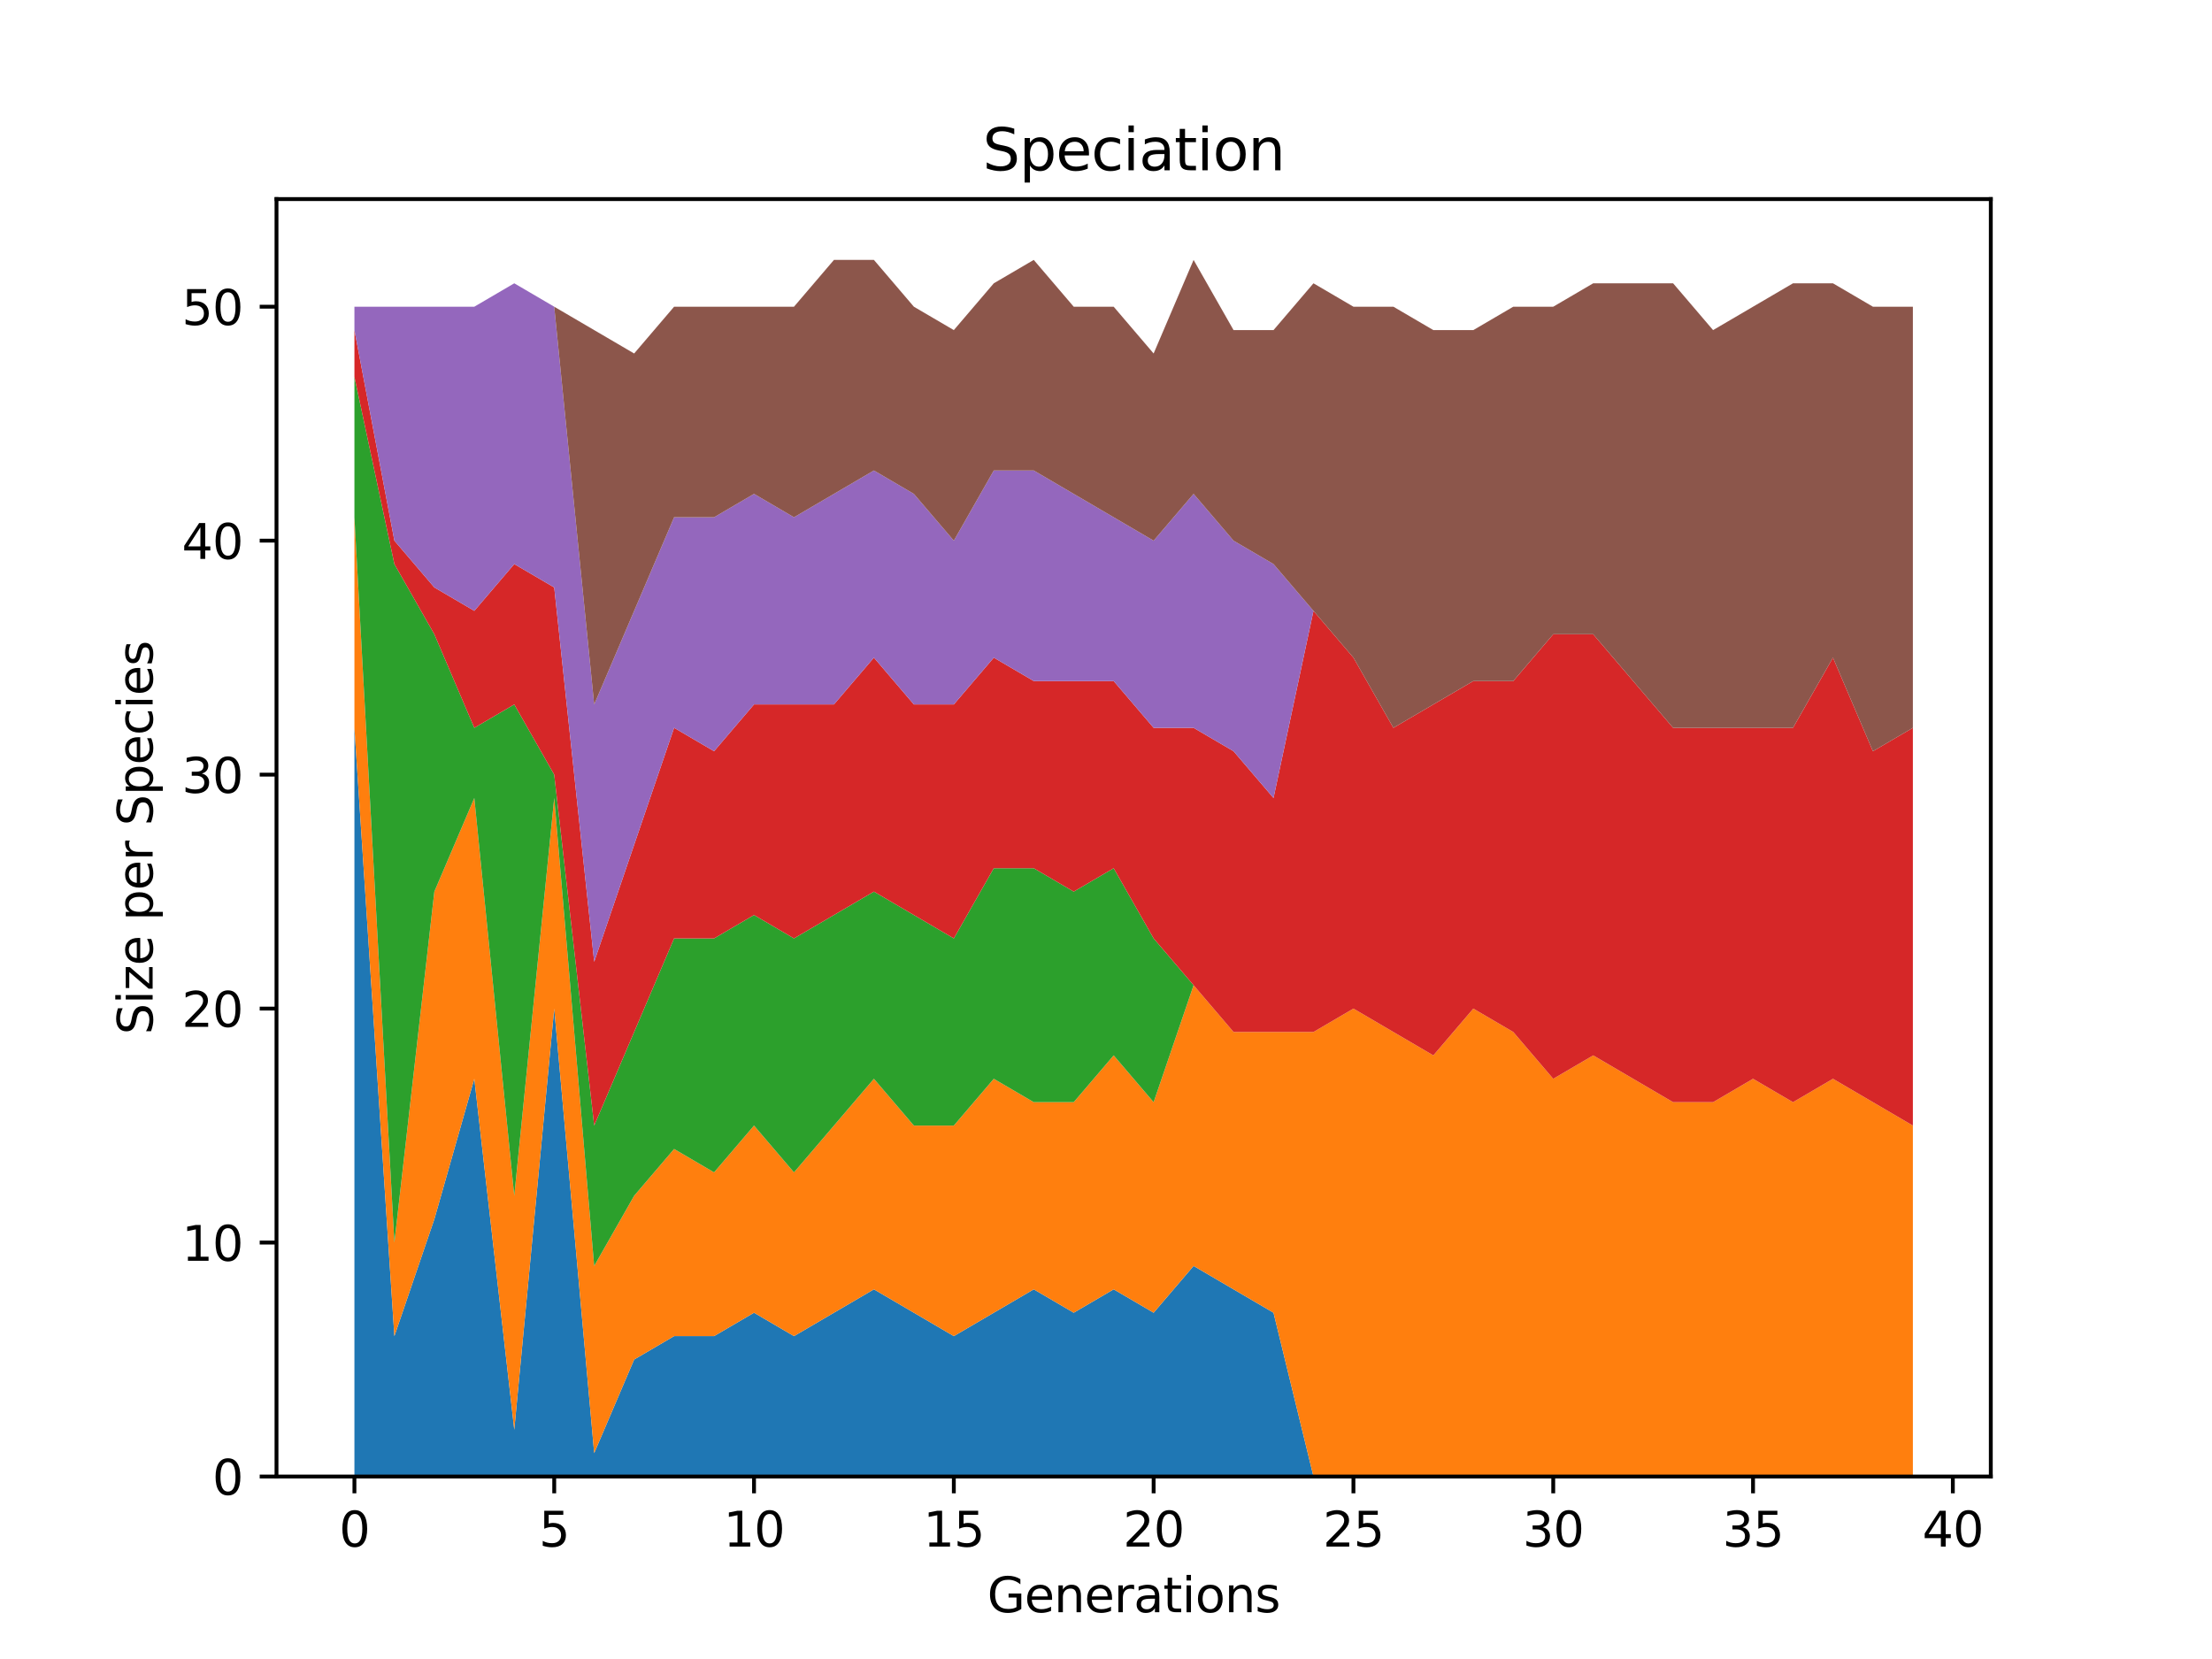 <?xml version="1.0" encoding="utf-8" standalone="no"?>
<!DOCTYPE svg PUBLIC "-//W3C//DTD SVG 1.1//EN"
  "http://www.w3.org/Graphics/SVG/1.1/DTD/svg11.dtd">
<svg xmlns:xlink="http://www.w3.org/1999/xlink" width="460.8pt" height="345.6pt" viewBox="0 0 460.8 345.6" xmlns="http://www.w3.org/2000/svg" version="1.1">
 <defs>
  <style type="text/css">*{stroke-linejoin: round; stroke-linecap: butt}</style>
 </defs>
 <g id="figure_1">
  <g id="patch_1">
   <path d="M 0 345.6 
L 460.8 345.6 
L 460.8 0 
L 0 0 
z
" style="fill: #ffffff"/>
  </g>
  <g id="axes_1">
   <g id="patch_2">
    <path d="M 57.6 307.584 
L 414.72 307.584 
L 414.72 41.472 
L 57.6 41.472 
z
" style="fill: #ffffff"/>
   </g>
   <g id="PolyCollection_1">
    <path d="M 73.833 151.621 
L 73.833 307.584 
L 82.157 307.584 
L 90.482 307.584 
L 98.806 307.584 
L 107.131 307.584 
L 115.455 307.584 
L 123.78 307.584 
L 132.104 307.584 
L 140.429 307.584 
L 148.753 307.584 
L 157.077 307.584 
L 165.402 307.584 
L 173.726 307.584 
L 182.051 307.584 
L 190.375 307.584 
L 198.7 307.584 
L 207.024 307.584 
L 215.349 307.584 
L 223.673 307.584 
L 231.998 307.584 
L 240.322 307.584 
L 248.647 307.584 
L 256.971 307.584 
L 265.296 307.584 
L 273.62 307.584 
L 281.945 307.584 
L 290.269 307.584 
L 298.594 307.584 
L 306.918 307.584 
L 315.243 307.584 
L 323.567 307.584 
L 331.891 307.584 
L 340.216 307.584 
L 348.54 307.584 
L 356.865 307.584 
L 365.189 307.584 
L 373.514 307.584 
L 381.838 307.584 
L 390.163 307.584 
L 398.487 307.584 
L 398.487 307.584 
L 398.487 307.584 
L 390.163 307.584 
L 381.838 307.584 
L 373.514 307.584 
L 365.189 307.584 
L 356.865 307.584 
L 348.54 307.584 
L 340.216 307.584 
L 331.891 307.584 
L 323.567 307.584 
L 315.243 307.584 
L 306.918 307.584 
L 298.594 307.584 
L 290.269 307.584 
L 281.945 307.584 
L 273.62 307.584 
L 265.296 273.467 
L 256.971 268.593 
L 248.647 263.719 
L 240.322 273.467 
L 231.998 268.593 
L 223.673 273.467 
L 215.349 268.593 
L 207.024 273.467 
L 198.7 278.341 
L 190.375 273.467 
L 182.051 268.593 
L 173.726 273.467 
L 165.402 278.341 
L 157.077 273.467 
L 148.753 278.341 
L 140.429 278.341 
L 132.104 283.215 
L 123.78 302.71 
L 115.455 210.107 
L 107.131 297.836 
L 98.806 224.729 
L 90.482 253.972 
L 82.157 278.341 
L 73.833 151.621 
z
" clip-path="url(#pe7ceaa52ed)" style="fill: #1f77b4"/>
   </g>
   <g id="PolyCollection_2">
    <path d="M 73.833 107.756 
L 73.833 151.621 
L 82.157 278.341 
L 90.482 253.972 
L 98.806 224.729 
L 107.131 297.836 
L 115.455 210.107 
L 123.78 302.71 
L 132.104 283.215 
L 140.429 278.341 
L 148.753 278.341 
L 157.077 273.467 
L 165.402 278.341 
L 173.726 273.467 
L 182.051 268.593 
L 190.375 273.467 
L 198.7 278.341 
L 207.024 273.467 
L 215.349 268.593 
L 223.673 273.467 
L 231.998 268.593 
L 240.322 273.467 
L 248.647 263.719 
L 256.971 268.593 
L 265.296 273.467 
L 273.62 307.584 
L 281.945 307.584 
L 290.269 307.584 
L 298.594 307.584 
L 306.918 307.584 
L 315.243 307.584 
L 323.567 307.584 
L 331.891 307.584 
L 340.216 307.584 
L 348.54 307.584 
L 356.865 307.584 
L 365.189 307.584 
L 373.514 307.584 
L 381.838 307.584 
L 390.163 307.584 
L 398.487 307.584 
L 398.487 234.476 
L 398.487 234.476 
L 390.163 229.602 
L 381.838 224.729 
L 373.514 229.602 
L 365.189 224.729 
L 356.865 229.602 
L 348.54 229.602 
L 340.216 224.729 
L 331.891 219.855 
L 323.567 224.729 
L 315.243 214.981 
L 306.918 210.107 
L 298.594 219.855 
L 290.269 214.981 
L 281.945 210.107 
L 273.62 214.981 
L 265.296 214.981 
L 256.971 214.981 
L 248.647 205.233 
L 240.322 229.602 
L 231.998 219.855 
L 223.673 229.602 
L 215.349 229.602 
L 207.024 224.729 
L 198.7 234.476 
L 190.375 234.476 
L 182.051 224.729 
L 173.726 234.476 
L 165.402 244.224 
L 157.077 234.476 
L 148.753 244.224 
L 140.429 239.35 
L 132.104 249.098 
L 123.78 263.719 
L 115.455 166.242 
L 107.131 249.098 
L 98.806 166.242 
L 90.482 185.738 
L 82.157 258.846 
L 73.833 107.756 
z
" clip-path="url(#pe7ceaa52ed)" style="fill: #ff7f0e"/>
   </g>
   <g id="PolyCollection_3">
    <path d="M 73.833 78.513 
L 73.833 107.756 
L 82.157 258.846 
L 90.482 185.738 
L 98.806 166.242 
L 107.131 249.098 
L 115.455 166.242 
L 123.78 263.719 
L 132.104 249.098 
L 140.429 239.35 
L 148.753 244.224 
L 157.077 234.476 
L 165.402 244.224 
L 173.726 234.476 
L 182.051 224.729 
L 190.375 234.476 
L 198.7 234.476 
L 207.024 224.729 
L 215.349 229.602 
L 223.673 229.602 
L 231.998 219.855 
L 240.322 229.602 
L 248.647 205.233 
L 256.971 214.981 
L 265.296 214.981 
L 273.62 214.981 
L 281.945 210.107 
L 290.269 214.981 
L 298.594 219.855 
L 306.918 210.107 
L 315.243 214.981 
L 323.567 224.729 
L 331.891 219.855 
L 340.216 224.729 
L 348.54 229.602 
L 356.865 229.602 
L 365.189 224.729 
L 373.514 229.602 
L 381.838 224.729 
L 390.163 229.602 
L 398.487 234.476 
L 398.487 234.476 
L 398.487 234.476 
L 390.163 229.602 
L 381.838 224.729 
L 373.514 229.602 
L 365.189 224.729 
L 356.865 229.602 
L 348.54 229.602 
L 340.216 224.729 
L 331.891 219.855 
L 323.567 224.729 
L 315.243 214.981 
L 306.918 210.107 
L 298.594 219.855 
L 290.269 214.981 
L 281.945 210.107 
L 273.62 214.981 
L 265.296 214.981 
L 256.971 214.981 
L 248.647 205.233 
L 240.322 195.486 
L 231.998 180.864 
L 223.673 185.738 
L 215.349 180.864 
L 207.024 180.864 
L 198.7 195.486 
L 190.375 190.612 
L 182.051 185.738 
L 173.726 190.612 
L 165.402 195.486 
L 157.077 190.612 
L 148.753 195.486 
L 140.429 195.486 
L 132.104 214.981 
L 123.78 234.476 
L 115.455 161.369 
L 107.131 146.747 
L 98.806 151.621 
L 90.482 132.126 
L 82.157 117.504 
L 73.833 78.513 
z
" clip-path="url(#pe7ceaa52ed)" style="fill: #2ca02c"/>
   </g>
   <g id="PolyCollection_4">
    <path d="M 73.833 68.766 
L 73.833 78.513 
L 82.157 117.504 
L 90.482 132.126 
L 98.806 151.621 
L 107.131 146.747 
L 115.455 161.369 
L 123.78 234.476 
L 132.104 214.981 
L 140.429 195.486 
L 148.753 195.486 
L 157.077 190.612 
L 165.402 195.486 
L 173.726 190.612 
L 182.051 185.738 
L 190.375 190.612 
L 198.7 195.486 
L 207.024 180.864 
L 215.349 180.864 
L 223.673 185.738 
L 231.998 180.864 
L 240.322 195.486 
L 248.647 205.233 
L 256.971 214.981 
L 265.296 214.981 
L 273.62 214.981 
L 281.945 210.107 
L 290.269 214.981 
L 298.594 219.855 
L 306.918 210.107 
L 315.243 214.981 
L 323.567 224.729 
L 331.891 219.855 
L 340.216 224.729 
L 348.54 229.602 
L 356.865 229.602 
L 365.189 224.729 
L 373.514 229.602 
L 381.838 224.729 
L 390.163 229.602 
L 398.487 234.476 
L 398.487 151.621 
L 398.487 151.621 
L 390.163 156.495 
L 381.838 136.999 
L 373.514 151.621 
L 365.189 151.621 
L 356.865 151.621 
L 348.54 151.621 
L 340.216 141.873 
L 331.891 132.126 
L 323.567 132.126 
L 315.243 141.873 
L 306.918 141.873 
L 298.594 146.747 
L 290.269 151.621 
L 281.945 136.999 
L 273.62 127.252 
L 265.296 166.242 
L 256.971 156.495 
L 248.647 151.621 
L 240.322 151.621 
L 231.998 141.873 
L 223.673 141.873 
L 215.349 141.873 
L 207.024 136.999 
L 198.7 146.747 
L 190.375 146.747 
L 182.051 136.999 
L 173.726 146.747 
L 165.402 146.747 
L 157.077 146.747 
L 148.753 156.495 
L 140.429 151.621 
L 132.104 175.99 
L 123.78 200.359 
L 115.455 122.378 
L 107.131 117.504 
L 98.806 127.252 
L 90.482 122.378 
L 82.157 112.63 
L 73.833 68.766 
z
" clip-path="url(#pe7ceaa52ed)" style="fill: #d62728"/>
   </g>
   <g id="PolyCollection_5">
    <path d="M 73.833 63.892 
L 73.833 68.766 
L 82.157 112.63 
L 90.482 122.378 
L 98.806 127.252 
L 107.131 117.504 
L 115.455 122.378 
L 123.78 200.359 
L 132.104 175.99 
L 140.429 151.621 
L 148.753 156.495 
L 157.077 146.747 
L 165.402 146.747 
L 173.726 146.747 
L 182.051 136.999 
L 190.375 146.747 
L 198.7 146.747 
L 207.024 136.999 
L 215.349 141.873 
L 223.673 141.873 
L 231.998 141.873 
L 240.322 151.621 
L 248.647 151.621 
L 256.971 156.495 
L 265.296 166.242 
L 273.62 127.252 
L 281.945 136.999 
L 290.269 151.621 
L 298.594 146.747 
L 306.918 141.873 
L 315.243 141.873 
L 323.567 132.126 
L 331.891 132.126 
L 340.216 141.873 
L 348.54 151.621 
L 356.865 151.621 
L 365.189 151.621 
L 373.514 151.621 
L 381.838 136.999 
L 390.163 156.495 
L 398.487 151.621 
L 398.487 151.621 
L 398.487 151.621 
L 390.163 156.495 
L 381.838 136.999 
L 373.514 151.621 
L 365.189 151.621 
L 356.865 151.621 
L 348.54 151.621 
L 340.216 141.873 
L 331.891 132.126 
L 323.567 132.126 
L 315.243 141.873 
L 306.918 141.873 
L 298.594 146.747 
L 290.269 151.621 
L 281.945 136.999 
L 273.62 127.252 
L 265.296 117.504 
L 256.971 112.63 
L 248.647 102.882 
L 240.322 112.63 
L 231.998 107.756 
L 223.673 102.882 
L 215.349 98.009 
L 207.024 98.009 
L 198.7 112.63 
L 190.375 102.882 
L 182.051 98.009 
L 173.726 102.882 
L 165.402 107.756 
L 157.077 102.882 
L 148.753 107.756 
L 140.429 107.756 
L 132.104 127.252 
L 123.78 146.747 
L 115.455 63.892 
L 107.131 59.018 
L 98.806 63.892 
L 90.482 63.892 
L 82.157 63.892 
L 73.833 63.892 
z
" clip-path="url(#pe7ceaa52ed)" style="fill: #9467bd"/>
   </g>
   <g id="PolyCollection_6">
    <path d="M 73.833 63.892 
L 73.833 63.892 
L 82.157 63.892 
L 90.482 63.892 
L 98.806 63.892 
L 107.131 59.018 
L 115.455 63.892 
L 123.78 146.747 
L 132.104 127.252 
L 140.429 107.756 
L 148.753 107.756 
L 157.077 102.882 
L 165.402 107.756 
L 173.726 102.882 
L 182.051 98.009 
L 190.375 102.882 
L 198.7 112.63 
L 207.024 98.009 
L 215.349 98.009 
L 223.673 102.882 
L 231.998 107.756 
L 240.322 112.63 
L 248.647 102.882 
L 256.971 112.63 
L 265.296 117.504 
L 273.62 127.252 
L 281.945 136.999 
L 290.269 151.621 
L 298.594 146.747 
L 306.918 141.873 
L 315.243 141.873 
L 323.567 132.126 
L 331.891 132.126 
L 340.216 141.873 
L 348.54 151.621 
L 356.865 151.621 
L 365.189 151.621 
L 373.514 151.621 
L 381.838 136.999 
L 390.163 156.495 
L 398.487 151.621 
L 398.487 63.892 
L 398.487 63.892 
L 390.163 63.892 
L 381.838 59.018 
L 373.514 59.018 
L 365.189 63.892 
L 356.865 68.766 
L 348.54 59.018 
L 340.216 59.018 
L 331.891 59.018 
L 323.567 63.892 
L 315.243 63.892 
L 306.918 68.766 
L 298.594 68.766 
L 290.269 63.892 
L 281.945 63.892 
L 273.62 59.018 
L 265.296 68.766 
L 256.971 68.766 
L 248.647 54.144 
L 240.322 73.639 
L 231.998 63.892 
L 223.673 63.892 
L 215.349 54.144 
L 207.024 59.018 
L 198.7 68.766 
L 190.375 63.892 
L 182.051 54.144 
L 173.726 54.144 
L 165.402 63.892 
L 157.077 63.892 
L 148.753 63.892 
L 140.429 63.892 
L 132.104 73.639 
L 123.78 68.766 
L 115.455 63.892 
L 107.131 59.018 
L 98.806 63.892 
L 90.482 63.892 
L 82.157 63.892 
L 73.833 63.892 
z
" clip-path="url(#pe7ceaa52ed)" style="fill: #8c564b"/>
   </g>
   <g id="matplotlib.axis_1">
    <g id="xtick_1">
     <g id="line2d_1">
      <defs>
       <path id="m6fd0aff3e3" d="M 0 0 
L 0 3.5 
" style="stroke: #000000; stroke-width: 0.8"/>
      </defs>
      <g>
       <use xlink:href="#m6fd0aff3e3" x="73.833" y="307.584" style="stroke: #000000; stroke-width: 0.8"/>
      </g>
     </g>
     <g id="text_1">
      <!-- 0 -->
      <g transform="translate(70.651 322.182) scale(0.1 -0.1)">
       <defs>
        <path id="DejaVuSans-30" d="M 2034 4250 
Q 1547 4250 1301 3770 
Q 1056 3291 1056 2328 
Q 1056 1369 1301 889 
Q 1547 409 2034 409 
Q 2525 409 2770 889 
Q 3016 1369 3016 2328 
Q 3016 3291 2770 3770 
Q 2525 4250 2034 4250 
z
M 2034 4750 
Q 2819 4750 3233 4129 
Q 3647 3509 3647 2328 
Q 3647 1150 3233 529 
Q 2819 -91 2034 -91 
Q 1250 -91 836 529 
Q 422 1150 422 2328 
Q 422 3509 836 4129 
Q 1250 4750 2034 4750 
z
" transform="scale(0.016)"/>
       </defs>
       <use xlink:href="#DejaVuSans-30"/>
      </g>
     </g>
    </g>
    <g id="xtick_2">
     <g id="line2d_2">
      <g>
       <use xlink:href="#m6fd0aff3e3" x="115.455" y="307.584" style="stroke: #000000; stroke-width: 0.8"/>
      </g>
     </g>
     <g id="text_2">
      <!-- 5 -->
      <g transform="translate(112.274 322.182) scale(0.1 -0.1)">
       <defs>
        <path id="DejaVuSans-35" d="M 691 4666 
L 3169 4666 
L 3169 4134 
L 1269 4134 
L 1269 2991 
Q 1406 3038 1543 3061 
Q 1681 3084 1819 3084 
Q 2600 3084 3056 2656 
Q 3513 2228 3513 1497 
Q 3513 744 3044 326 
Q 2575 -91 1722 -91 
Q 1428 -91 1123 -41 
Q 819 9 494 109 
L 494 744 
Q 775 591 1075 516 
Q 1375 441 1709 441 
Q 2250 441 2565 725 
Q 2881 1009 2881 1497 
Q 2881 1984 2565 2268 
Q 2250 2553 1709 2553 
Q 1456 2553 1204 2497 
Q 953 2441 691 2322 
L 691 4666 
z
" transform="scale(0.016)"/>
       </defs>
       <use xlink:href="#DejaVuSans-35"/>
      </g>
     </g>
    </g>
    <g id="xtick_3">
     <g id="line2d_3">
      <g>
       <use xlink:href="#m6fd0aff3e3" x="157.077" y="307.584" style="stroke: #000000; stroke-width: 0.8"/>
      </g>
     </g>
     <g id="text_3">
      <!-- 10 -->
      <g transform="translate(150.715 322.182) scale(0.1 -0.1)">
       <defs>
        <path id="DejaVuSans-31" d="M 794 531 
L 1825 531 
L 1825 4091 
L 703 3866 
L 703 4441 
L 1819 4666 
L 2450 4666 
L 2450 531 
L 3481 531 
L 3481 0 
L 794 0 
L 794 531 
z
" transform="scale(0.016)"/>
       </defs>
       <use xlink:href="#DejaVuSans-31"/>
       <use xlink:href="#DejaVuSans-30" x="63.623"/>
      </g>
     </g>
    </g>
    <g id="xtick_4">
     <g id="line2d_4">
      <g>
       <use xlink:href="#m6fd0aff3e3" x="198.7" y="307.584" style="stroke: #000000; stroke-width: 0.8"/>
      </g>
     </g>
     <g id="text_4">
      <!-- 15 -->
      <g transform="translate(192.337 322.182) scale(0.1 -0.1)">
       <use xlink:href="#DejaVuSans-31"/>
       <use xlink:href="#DejaVuSans-35" x="63.623"/>
      </g>
     </g>
    </g>
    <g id="xtick_5">
     <g id="line2d_5">
      <g>
       <use xlink:href="#m6fd0aff3e3" x="240.322" y="307.584" style="stroke: #000000; stroke-width: 0.8"/>
      </g>
     </g>
     <g id="text_5">
      <!-- 20 -->
      <g transform="translate(233.96 322.182) scale(0.1 -0.1)">
       <defs>
        <path id="DejaVuSans-32" d="M 1228 531 
L 3431 531 
L 3431 0 
L 469 0 
L 469 531 
Q 828 903 1448 1529 
Q 2069 2156 2228 2338 
Q 2531 2678 2651 2914 
Q 2772 3150 2772 3378 
Q 2772 3750 2511 3984 
Q 2250 4219 1831 4219 
Q 1534 4219 1204 4116 
Q 875 4013 500 3803 
L 500 4441 
Q 881 4594 1212 4672 
Q 1544 4750 1819 4750 
Q 2544 4750 2975 4387 
Q 3406 4025 3406 3419 
Q 3406 3131 3298 2873 
Q 3191 2616 2906 2266 
Q 2828 2175 2409 1742 
Q 1991 1309 1228 531 
z
" transform="scale(0.016)"/>
       </defs>
       <use xlink:href="#DejaVuSans-32"/>
       <use xlink:href="#DejaVuSans-30" x="63.623"/>
      </g>
     </g>
    </g>
    <g id="xtick_6">
     <g id="line2d_6">
      <g>
       <use xlink:href="#m6fd0aff3e3" x="281.945" y="307.584" style="stroke: #000000; stroke-width: 0.8"/>
      </g>
     </g>
     <g id="text_6">
      <!-- 25 -->
      <g transform="translate(275.582 322.182) scale(0.1 -0.1)">
       <use xlink:href="#DejaVuSans-32"/>
       <use xlink:href="#DejaVuSans-35" x="63.623"/>
      </g>
     </g>
    </g>
    <g id="xtick_7">
     <g id="line2d_7">
      <g>
       <use xlink:href="#m6fd0aff3e3" x="323.567" y="307.584" style="stroke: #000000; stroke-width: 0.8"/>
      </g>
     </g>
     <g id="text_7">
      <!-- 30 -->
      <g transform="translate(317.204 322.182) scale(0.1 -0.1)">
       <defs>
        <path id="DejaVuSans-33" d="M 2597 2516 
Q 3050 2419 3304 2112 
Q 3559 1806 3559 1356 
Q 3559 666 3084 287 
Q 2609 -91 1734 -91 
Q 1441 -91 1130 -33 
Q 819 25 488 141 
L 488 750 
Q 750 597 1062 519 
Q 1375 441 1716 441 
Q 2309 441 2620 675 
Q 2931 909 2931 1356 
Q 2931 1769 2642 2001 
Q 2353 2234 1838 2234 
L 1294 2234 
L 1294 2753 
L 1863 2753 
Q 2328 2753 2575 2939 
Q 2822 3125 2822 3475 
Q 2822 3834 2567 4026 
Q 2313 4219 1838 4219 
Q 1578 4219 1281 4162 
Q 984 4106 628 3988 
L 628 4550 
Q 988 4650 1302 4700 
Q 1616 4750 1894 4750 
Q 2613 4750 3031 4423 
Q 3450 4097 3450 3541 
Q 3450 3153 3228 2886 
Q 3006 2619 2597 2516 
z
" transform="scale(0.016)"/>
       </defs>
       <use xlink:href="#DejaVuSans-33"/>
       <use xlink:href="#DejaVuSans-30" x="63.623"/>
      </g>
     </g>
    </g>
    <g id="xtick_8">
     <g id="line2d_8">
      <g>
       <use xlink:href="#m6fd0aff3e3" x="365.189" y="307.584" style="stroke: #000000; stroke-width: 0.8"/>
      </g>
     </g>
     <g id="text_8">
      <!-- 35 -->
      <g transform="translate(358.827 322.182) scale(0.1 -0.1)">
       <use xlink:href="#DejaVuSans-33"/>
       <use xlink:href="#DejaVuSans-35" x="63.623"/>
      </g>
     </g>
    </g>
    <g id="xtick_9">
     <g id="line2d_9">
      <g>
       <use xlink:href="#m6fd0aff3e3" x="406.812" y="307.584" style="stroke: #000000; stroke-width: 0.8"/>
      </g>
     </g>
     <g id="text_9">
      <!-- 40 -->
      <g transform="translate(400.449 322.182) scale(0.1 -0.1)">
       <defs>
        <path id="DejaVuSans-34" d="M 2419 4116 
L 825 1625 
L 2419 1625 
L 2419 4116 
z
M 2253 4666 
L 3047 4666 
L 3047 1625 
L 3713 1625 
L 3713 1100 
L 3047 1100 
L 3047 0 
L 2419 0 
L 2419 1100 
L 313 1100 
L 313 1709 
L 2253 4666 
z
" transform="scale(0.016)"/>
       </defs>
       <use xlink:href="#DejaVuSans-34"/>
       <use xlink:href="#DejaVuSans-30" x="63.623"/>
      </g>
     </g>
    </g>
    <g id="text_10">
     <!-- Generations -->
     <g transform="translate(205.662 335.861) scale(0.1 -0.1)">
      <defs>
       <path id="DejaVuSans-47" d="M 3809 666 
L 3809 1919 
L 2778 1919 
L 2778 2438 
L 4434 2438 
L 4434 434 
Q 4069 175 3628 42 
Q 3188 -91 2688 -91 
Q 1594 -91 976 548 
Q 359 1188 359 2328 
Q 359 3472 976 4111 
Q 1594 4750 2688 4750 
Q 3144 4750 3555 4637 
Q 3966 4525 4313 4306 
L 4313 3634 
Q 3963 3931 3569 4081 
Q 3175 4231 2741 4231 
Q 1884 4231 1454 3753 
Q 1025 3275 1025 2328 
Q 1025 1384 1454 906 
Q 1884 428 2741 428 
Q 3075 428 3337 486 
Q 3600 544 3809 666 
z
" transform="scale(0.016)"/>
       <path id="DejaVuSans-65" d="M 3597 1894 
L 3597 1613 
L 953 1613 
Q 991 1019 1311 708 
Q 1631 397 2203 397 
Q 2534 397 2845 478 
Q 3156 559 3463 722 
L 3463 178 
Q 3153 47 2828 -22 
Q 2503 -91 2169 -91 
Q 1331 -91 842 396 
Q 353 884 353 1716 
Q 353 2575 817 3079 
Q 1281 3584 2069 3584 
Q 2775 3584 3186 3129 
Q 3597 2675 3597 1894 
z
M 3022 2063 
Q 3016 2534 2758 2815 
Q 2500 3097 2075 3097 
Q 1594 3097 1305 2825 
Q 1016 2553 972 2059 
L 3022 2063 
z
" transform="scale(0.016)"/>
       <path id="DejaVuSans-6e" d="M 3513 2113 
L 3513 0 
L 2938 0 
L 2938 2094 
Q 2938 2591 2744 2837 
Q 2550 3084 2163 3084 
Q 1697 3084 1428 2787 
Q 1159 2491 1159 1978 
L 1159 0 
L 581 0 
L 581 3500 
L 1159 3500 
L 1159 2956 
Q 1366 3272 1645 3428 
Q 1925 3584 2291 3584 
Q 2894 3584 3203 3211 
Q 3513 2838 3513 2113 
z
" transform="scale(0.016)"/>
       <path id="DejaVuSans-72" d="M 2631 2963 
Q 2534 3019 2420 3045 
Q 2306 3072 2169 3072 
Q 1681 3072 1420 2755 
Q 1159 2438 1159 1844 
L 1159 0 
L 581 0 
L 581 3500 
L 1159 3500 
L 1159 2956 
Q 1341 3275 1631 3429 
Q 1922 3584 2338 3584 
Q 2397 3584 2469 3576 
Q 2541 3569 2628 3553 
L 2631 2963 
z
" transform="scale(0.016)"/>
       <path id="DejaVuSans-61" d="M 2194 1759 
Q 1497 1759 1228 1600 
Q 959 1441 959 1056 
Q 959 750 1161 570 
Q 1363 391 1709 391 
Q 2188 391 2477 730 
Q 2766 1069 2766 1631 
L 2766 1759 
L 2194 1759 
z
M 3341 1997 
L 3341 0 
L 2766 0 
L 2766 531 
Q 2569 213 2275 61 
Q 1981 -91 1556 -91 
Q 1019 -91 701 211 
Q 384 513 384 1019 
Q 384 1609 779 1909 
Q 1175 2209 1959 2209 
L 2766 2209 
L 2766 2266 
Q 2766 2663 2505 2880 
Q 2244 3097 1772 3097 
Q 1472 3097 1187 3025 
Q 903 2953 641 2809 
L 641 3341 
Q 956 3463 1253 3523 
Q 1550 3584 1831 3584 
Q 2591 3584 2966 3190 
Q 3341 2797 3341 1997 
z
" transform="scale(0.016)"/>
       <path id="DejaVuSans-74" d="M 1172 4494 
L 1172 3500 
L 2356 3500 
L 2356 3053 
L 1172 3053 
L 1172 1153 
Q 1172 725 1289 603 
Q 1406 481 1766 481 
L 2356 481 
L 2356 0 
L 1766 0 
Q 1100 0 847 248 
Q 594 497 594 1153 
L 594 3053 
L 172 3053 
L 172 3500 
L 594 3500 
L 594 4494 
L 1172 4494 
z
" transform="scale(0.016)"/>
       <path id="DejaVuSans-69" d="M 603 3500 
L 1178 3500 
L 1178 0 
L 603 0 
L 603 3500 
z
M 603 4863 
L 1178 4863 
L 1178 4134 
L 603 4134 
L 603 4863 
z
" transform="scale(0.016)"/>
       <path id="DejaVuSans-6f" d="M 1959 3097 
Q 1497 3097 1228 2736 
Q 959 2375 959 1747 
Q 959 1119 1226 758 
Q 1494 397 1959 397 
Q 2419 397 2687 759 
Q 2956 1122 2956 1747 
Q 2956 2369 2687 2733 
Q 2419 3097 1959 3097 
z
M 1959 3584 
Q 2709 3584 3137 3096 
Q 3566 2609 3566 1747 
Q 3566 888 3137 398 
Q 2709 -91 1959 -91 
Q 1206 -91 779 398 
Q 353 888 353 1747 
Q 353 2609 779 3096 
Q 1206 3584 1959 3584 
z
" transform="scale(0.016)"/>
       <path id="DejaVuSans-73" d="M 2834 3397 
L 2834 2853 
Q 2591 2978 2328 3040 
Q 2066 3103 1784 3103 
Q 1356 3103 1142 2972 
Q 928 2841 928 2578 
Q 928 2378 1081 2264 
Q 1234 2150 1697 2047 
L 1894 2003 
Q 2506 1872 2764 1633 
Q 3022 1394 3022 966 
Q 3022 478 2636 193 
Q 2250 -91 1575 -91 
Q 1294 -91 989 -36 
Q 684 19 347 128 
L 347 722 
Q 666 556 975 473 
Q 1284 391 1588 391 
Q 1994 391 2212 530 
Q 2431 669 2431 922 
Q 2431 1156 2273 1281 
Q 2116 1406 1581 1522 
L 1381 1569 
Q 847 1681 609 1914 
Q 372 2147 372 2553 
Q 372 3047 722 3315 
Q 1072 3584 1716 3584 
Q 2034 3584 2315 3537 
Q 2597 3491 2834 3397 
z
" transform="scale(0.016)"/>
      </defs>
      <use xlink:href="#DejaVuSans-47"/>
      <use xlink:href="#DejaVuSans-65" x="77.49"/>
      <use xlink:href="#DejaVuSans-6e" x="139.014"/>
      <use xlink:href="#DejaVuSans-65" x="202.393"/>
      <use xlink:href="#DejaVuSans-72" x="263.916"/>
      <use xlink:href="#DejaVuSans-61" x="305.029"/>
      <use xlink:href="#DejaVuSans-74" x="366.309"/>
      <use xlink:href="#DejaVuSans-69" x="405.518"/>
      <use xlink:href="#DejaVuSans-6f" x="433.301"/>
      <use xlink:href="#DejaVuSans-6e" x="494.482"/>
      <use xlink:href="#DejaVuSans-73" x="557.861"/>
     </g>
    </g>
   </g>
   <g id="matplotlib.axis_2">
    <g id="ytick_1">
     <g id="line2d_10">
      <defs>
       <path id="mfab3963e3d" d="M 0 0 
L -3.5 0 
" style="stroke: #000000; stroke-width: 0.8"/>
      </defs>
      <g>
       <use xlink:href="#mfab3963e3d" x="57.6" y="307.584" style="stroke: #000000; stroke-width: 0.8"/>
      </g>
     </g>
     <g id="text_11">
      <!-- 0 -->
      <g transform="translate(44.237 311.383) scale(0.1 -0.1)">
       <use xlink:href="#DejaVuSans-30"/>
      </g>
     </g>
    </g>
    <g id="ytick_2">
     <g id="line2d_11">
      <g>
       <use xlink:href="#mfab3963e3d" x="57.6" y="258.846" style="stroke: #000000; stroke-width: 0.8"/>
      </g>
     </g>
     <g id="text_12">
      <!-- 10 -->
      <g transform="translate(37.875 262.645) scale(0.1 -0.1)">
       <use xlink:href="#DejaVuSans-31"/>
       <use xlink:href="#DejaVuSans-30" x="63.623"/>
      </g>
     </g>
    </g>
    <g id="ytick_3">
     <g id="line2d_12">
      <g>
       <use xlink:href="#mfab3963e3d" x="57.6" y="210.107" style="stroke: #000000; stroke-width: 0.8"/>
      </g>
     </g>
     <g id="text_13">
      <!-- 20 -->
      <g transform="translate(37.875 213.906) scale(0.1 -0.1)">
       <use xlink:href="#DejaVuSans-32"/>
       <use xlink:href="#DejaVuSans-30" x="63.623"/>
      </g>
     </g>
    </g>
    <g id="ytick_4">
     <g id="line2d_13">
      <g>
       <use xlink:href="#mfab3963e3d" x="57.6" y="161.369" style="stroke: #000000; stroke-width: 0.8"/>
      </g>
     </g>
     <g id="text_14">
      <!-- 30 -->
      <g transform="translate(37.875 165.168) scale(0.1 -0.1)">
       <use xlink:href="#DejaVuSans-33"/>
       <use xlink:href="#DejaVuSans-30" x="63.623"/>
      </g>
     </g>
    </g>
    <g id="ytick_5">
     <g id="line2d_14">
      <g>
       <use xlink:href="#mfab3963e3d" x="57.6" y="112.63" style="stroke: #000000; stroke-width: 0.8"/>
      </g>
     </g>
     <g id="text_15">
      <!-- 40 -->
      <g transform="translate(37.875 116.429) scale(0.1 -0.1)">
       <use xlink:href="#DejaVuSans-34"/>
       <use xlink:href="#DejaVuSans-30" x="63.623"/>
      </g>
     </g>
    </g>
    <g id="ytick_6">
     <g id="line2d_15">
      <g>
       <use xlink:href="#mfab3963e3d" x="57.6" y="63.892" style="stroke: #000000; stroke-width: 0.8"/>
      </g>
     </g>
     <g id="text_16">
      <!-- 50 -->
      <g transform="translate(37.875 67.691) scale(0.1 -0.1)">
       <use xlink:href="#DejaVuSans-35"/>
       <use xlink:href="#DejaVuSans-30" x="63.623"/>
      </g>
     </g>
    </g>
    <g id="text_17">
     <!-- Size per Species -->
     <g transform="translate(31.795 215.521) rotate(-90) scale(0.1 -0.1)">
      <defs>
       <path id="DejaVuSans-53" d="M 3425 4513 
L 3425 3897 
Q 3066 4069 2747 4153 
Q 2428 4238 2131 4238 
Q 1616 4238 1336 4038 
Q 1056 3838 1056 3469 
Q 1056 3159 1242 3001 
Q 1428 2844 1947 2747 
L 2328 2669 
Q 3034 2534 3370 2195 
Q 3706 1856 3706 1288 
Q 3706 609 3251 259 
Q 2797 -91 1919 -91 
Q 1588 -91 1214 -16 
Q 841 59 441 206 
L 441 856 
Q 825 641 1194 531 
Q 1563 422 1919 422 
Q 2459 422 2753 634 
Q 3047 847 3047 1241 
Q 3047 1584 2836 1778 
Q 2625 1972 2144 2069 
L 1759 2144 
Q 1053 2284 737 2584 
Q 422 2884 422 3419 
Q 422 4038 858 4394 
Q 1294 4750 2059 4750 
Q 2388 4750 2728 4690 
Q 3069 4631 3425 4513 
z
" transform="scale(0.016)"/>
       <path id="DejaVuSans-7a" d="M 353 3500 
L 3084 3500 
L 3084 2975 
L 922 459 
L 3084 459 
L 3084 0 
L 275 0 
L 275 525 
L 2438 3041 
L 353 3041 
L 353 3500 
z
" transform="scale(0.016)"/>
       <path id="DejaVuSans-20" transform="scale(0.016)"/>
       <path id="DejaVuSans-70" d="M 1159 525 
L 1159 -1331 
L 581 -1331 
L 581 3500 
L 1159 3500 
L 1159 2969 
Q 1341 3281 1617 3432 
Q 1894 3584 2278 3584 
Q 2916 3584 3314 3078 
Q 3713 2572 3713 1747 
Q 3713 922 3314 415 
Q 2916 -91 2278 -91 
Q 1894 -91 1617 61 
Q 1341 213 1159 525 
z
M 3116 1747 
Q 3116 2381 2855 2742 
Q 2594 3103 2138 3103 
Q 1681 3103 1420 2742 
Q 1159 2381 1159 1747 
Q 1159 1113 1420 752 
Q 1681 391 2138 391 
Q 2594 391 2855 752 
Q 3116 1113 3116 1747 
z
" transform="scale(0.016)"/>
       <path id="DejaVuSans-63" d="M 3122 3366 
L 3122 2828 
Q 2878 2963 2633 3030 
Q 2388 3097 2138 3097 
Q 1578 3097 1268 2742 
Q 959 2388 959 1747 
Q 959 1106 1268 751 
Q 1578 397 2138 397 
Q 2388 397 2633 464 
Q 2878 531 3122 666 
L 3122 134 
Q 2881 22 2623 -34 
Q 2366 -91 2075 -91 
Q 1284 -91 818 406 
Q 353 903 353 1747 
Q 353 2603 823 3093 
Q 1294 3584 2113 3584 
Q 2378 3584 2631 3529 
Q 2884 3475 3122 3366 
z
" transform="scale(0.016)"/>
      </defs>
      <use xlink:href="#DejaVuSans-53"/>
      <use xlink:href="#DejaVuSans-69" x="63.477"/>
      <use xlink:href="#DejaVuSans-7a" x="91.26"/>
      <use xlink:href="#DejaVuSans-65" x="143.75"/>
      <use xlink:href="#DejaVuSans-20" x="205.273"/>
      <use xlink:href="#DejaVuSans-70" x="237.061"/>
      <use xlink:href="#DejaVuSans-65" x="300.537"/>
      <use xlink:href="#DejaVuSans-72" x="362.061"/>
      <use xlink:href="#DejaVuSans-20" x="403.174"/>
      <use xlink:href="#DejaVuSans-53" x="434.961"/>
      <use xlink:href="#DejaVuSans-70" x="498.438"/>
      <use xlink:href="#DejaVuSans-65" x="561.914"/>
      <use xlink:href="#DejaVuSans-63" x="623.438"/>
      <use xlink:href="#DejaVuSans-69" x="678.418"/>
      <use xlink:href="#DejaVuSans-65" x="706.201"/>
      <use xlink:href="#DejaVuSans-73" x="767.725"/>
     </g>
    </g>
   </g>
   <g id="patch_3">
    <path d="M 57.6 307.584 
L 57.6 41.472 
" style="fill: none; stroke: #000000; stroke-width: 0.8; stroke-linejoin: miter; stroke-linecap: square"/>
   </g>
   <g id="patch_4">
    <path d="M 414.72 307.584 
L 414.72 41.472 
" style="fill: none; stroke: #000000; stroke-width: 0.8; stroke-linejoin: miter; stroke-linecap: square"/>
   </g>
   <g id="patch_5">
    <path d="M 57.6 307.584 
L 414.72 307.584 
" style="fill: none; stroke: #000000; stroke-width: 0.8; stroke-linejoin: miter; stroke-linecap: square"/>
   </g>
   <g id="patch_6">
    <path d="M 57.6 41.472 
L 414.72 41.472 
" style="fill: none; stroke: #000000; stroke-width: 0.8; stroke-linejoin: miter; stroke-linecap: square"/>
   </g>
   <g id="text_18">
    <!-- Speciation -->
    <g transform="translate(204.714 35.472) scale(0.12 -0.12)">
     <use xlink:href="#DejaVuSans-53"/>
     <use xlink:href="#DejaVuSans-70" x="63.477"/>
     <use xlink:href="#DejaVuSans-65" x="126.953"/>
     <use xlink:href="#DejaVuSans-63" x="188.477"/>
     <use xlink:href="#DejaVuSans-69" x="243.457"/>
     <use xlink:href="#DejaVuSans-61" x="271.24"/>
     <use xlink:href="#DejaVuSans-74" x="332.52"/>
     <use xlink:href="#DejaVuSans-69" x="371.729"/>
     <use xlink:href="#DejaVuSans-6f" x="399.512"/>
     <use xlink:href="#DejaVuSans-6e" x="460.693"/>
    </g>
   </g>
  </g>
 </g>
 <defs>
  <clipPath id="pe7ceaa52ed">
   <rect x="57.6" y="41.472" width="357.12" height="266.112"/>
  </clipPath>
 </defs>
</svg>
